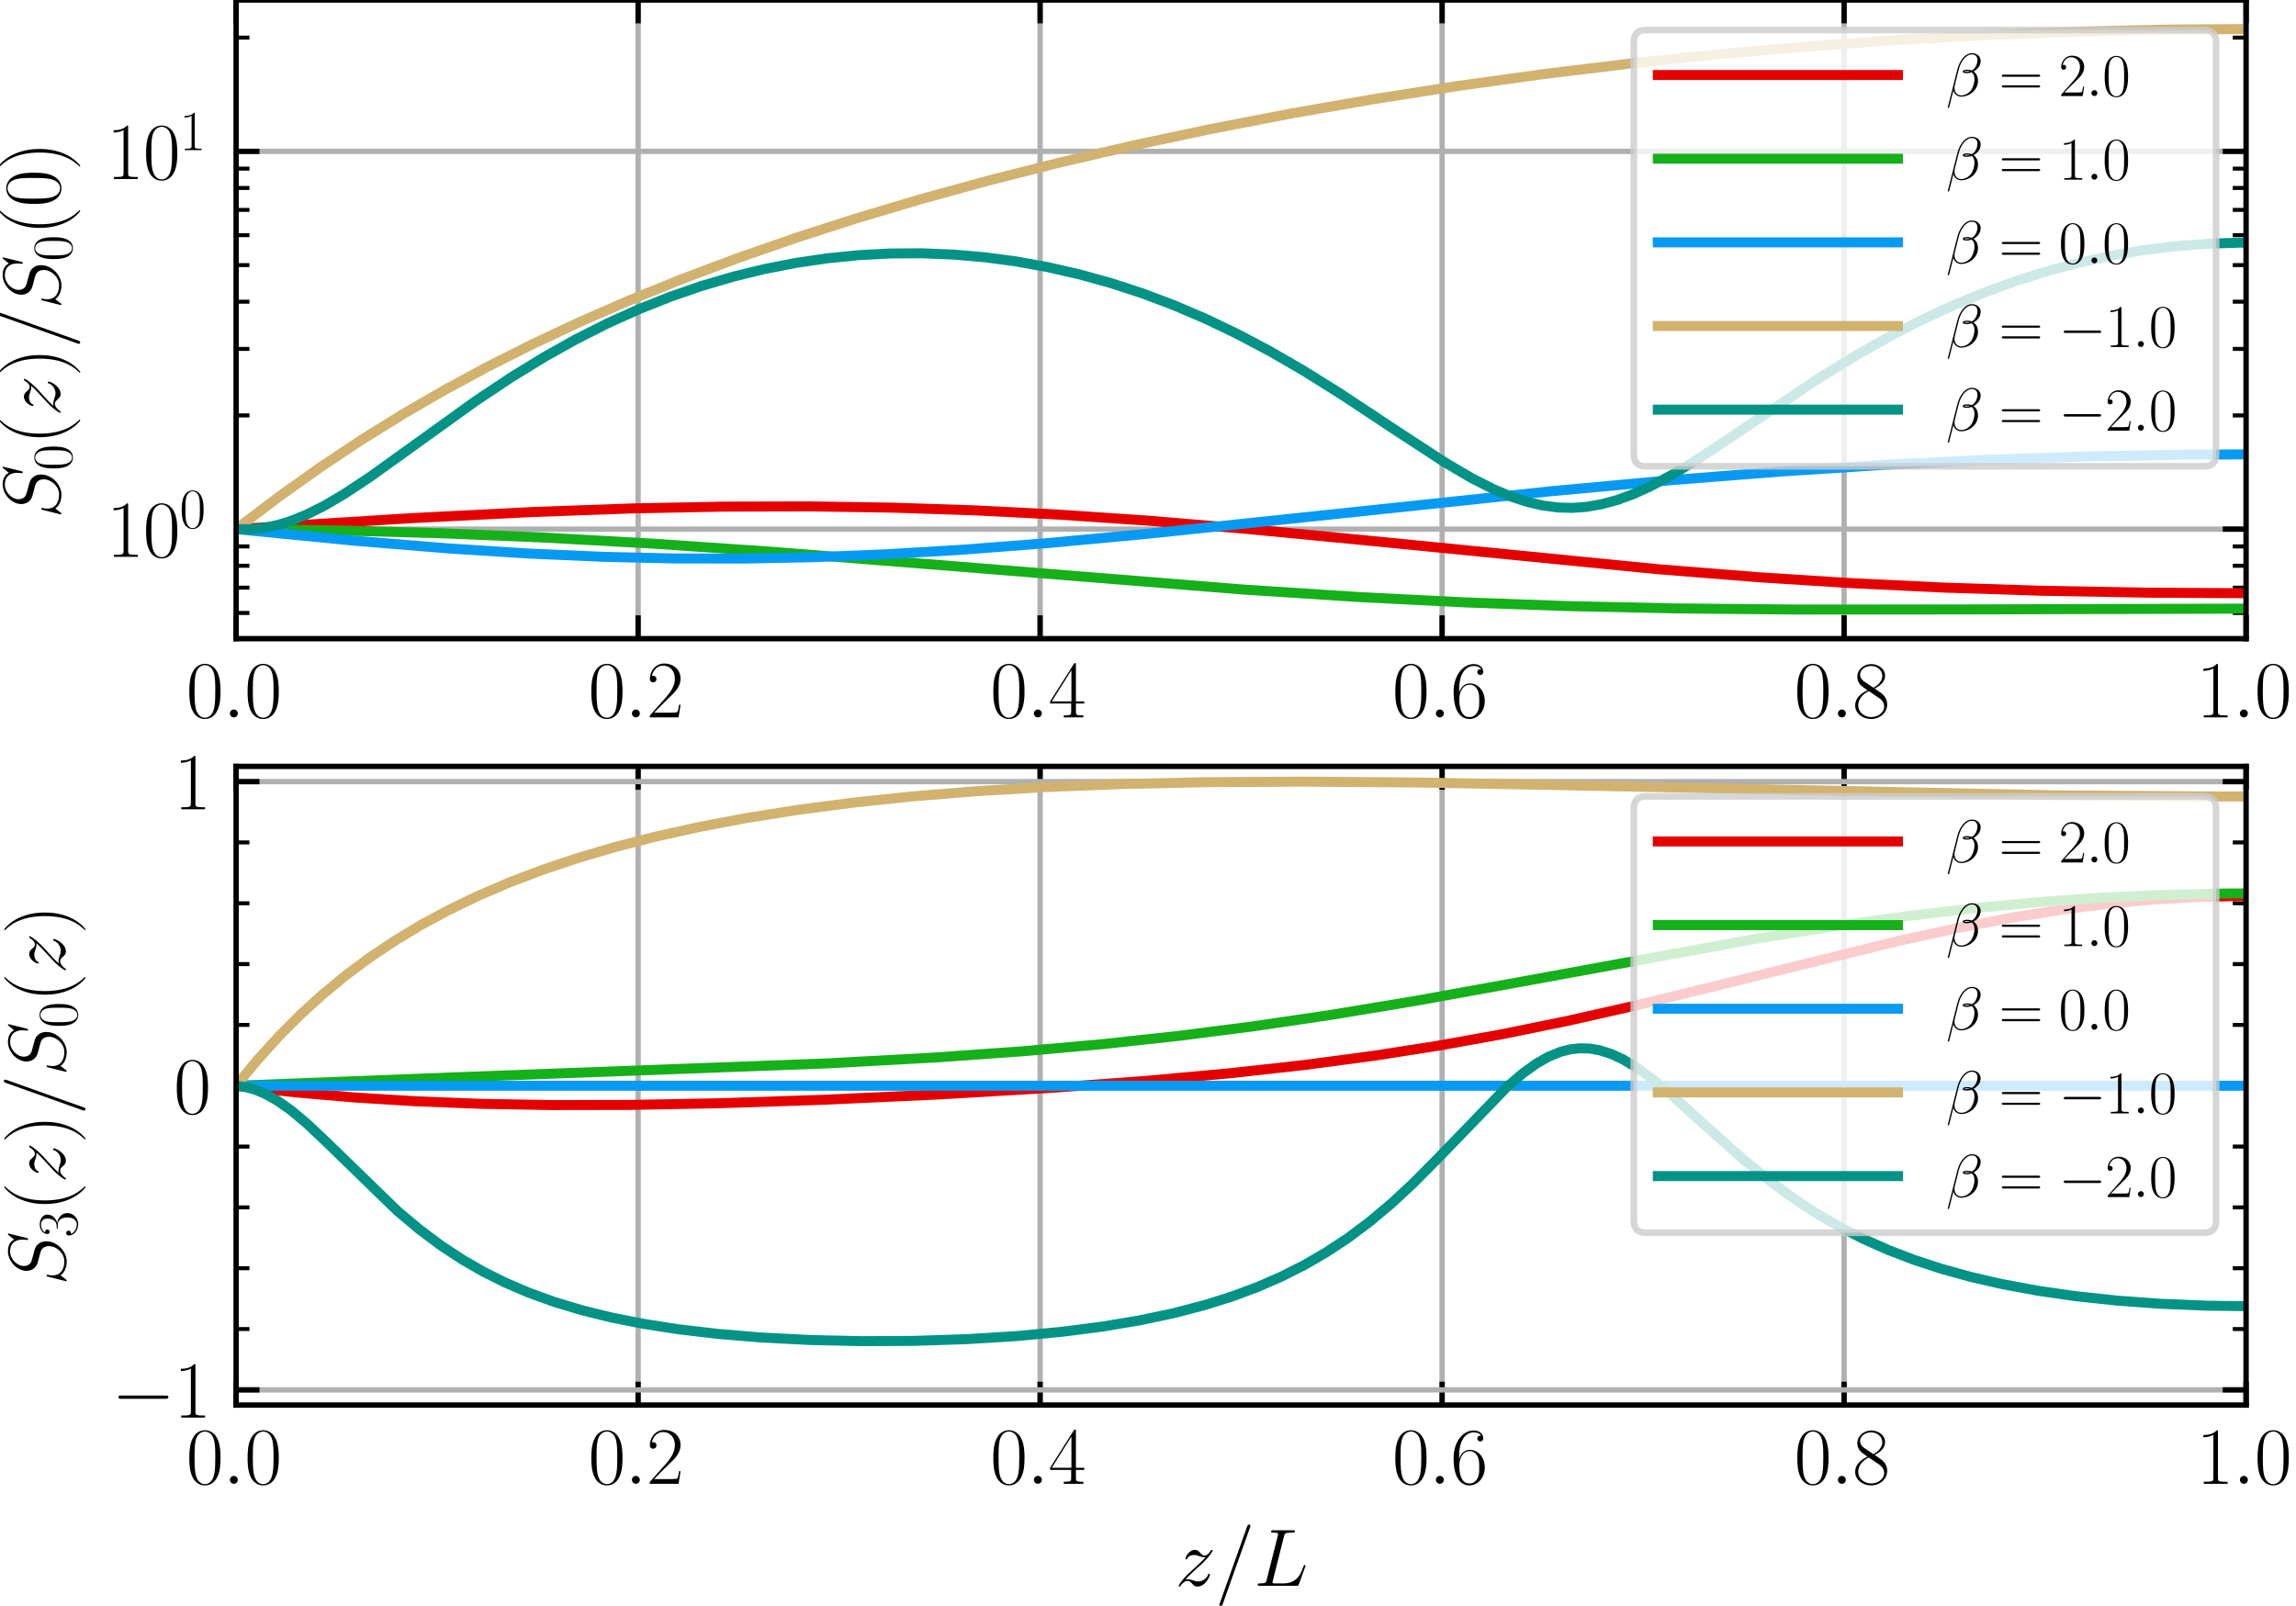 <?xml version="1.0" encoding="utf-8" standalone="no"?>
<!DOCTYPE svg PUBLIC "-//W3C//DTD SVG 1.1//EN"
  "http://www.w3.org/Graphics/SVG/1.1/DTD/svg11.dtd">
<svg xmlns:xlink="http://www.w3.org/1999/xlink" width="344.194pt" height="240.754pt" viewBox="0 0 344.194 240.754" xmlns="http://www.w3.org/2000/svg" version="1.1">
 <defs>
  <style type="text/css">*{stroke-linejoin: round; stroke-linecap: butt}</style>
 </defs>
 <g id="figure_1">
  <g id="patch_1">
   <path d="M -0 240.754 
L 344.194 240.754 
L 344.194 0 
L -0 0 
z
" style="fill: #ffffff"/>
  </g>
  <g id="axes_1">
   <g id="patch_2">
    <path d="M 35.395 95.76 
L 336.715 95.76 
L 336.715 -0 
L 35.395 -0 
z
" style="fill: #ffffff"/>
   </g>
   <g id="matplotlib.axis_1">
    <g id="xtick_1">
     <g id="line2d_1">
      <path d="M 35.395 95.76 
L 35.395 -0 
" clip-path="url(#pc3e2bd6cea)" style="fill: none; stroke: #b0b0b0; stroke-width: 0.8; stroke-linecap: square"/>
     </g>
     <g id="line2d_2">
      <defs>
       <path id="mf535537c4e" d="M 0 0 
L 0 -3.5 
" style="stroke: #000000; stroke-width: 0.8"/>
      </defs>
      <g>
       <use xlink:href="#mf535537c4e" x="35.395" y="95.76" style="stroke: #000000; stroke-width: 0.8"/>
      </g>
     </g>
     <g id="line2d_3">
      <defs>
       <path id="mad7ab0ad0e" d="M 0 0 
L 0 3.5 
" style="stroke: #000000; stroke-width: 0.8"/>
      </defs>
      <g>
       <use xlink:href="#mad7ab0ad0e" x="35.395" y="-0" style="stroke: #000000; stroke-width: 0.8"/>
      </g>
     </g>
     <g id="text_1">
      <!-- $\mathdefault{0.0}$ -->
      <g transform="translate(27.917 107.562) scale(0.12 -0.12)">
       <defs>
        <path id="CMR17-30" d="M 2688 2025 
C 2688 2416 2682 3080 2413 3591 
C 2176 4039 1798 4198 1466 4198 
C 1158 4198 768 4058 525 3597 
C 269 3118 243 2524 243 2025 
C 243 1661 250 1106 448 619 
C 723 -39 1216 -128 1466 -128 
C 1760 -128 2208 -7 2470 600 
C 2662 1042 2688 1559 2688 2025 
z
M 1466 -26 
C 1056 -26 813 325 723 812 
C 653 1188 653 1738 653 2096 
C 653 2588 653 2997 736 3387 
C 858 3929 1216 4096 1466 4096 
C 1728 4096 2067 3923 2189 3400 
C 2272 3036 2278 2607 2278 2096 
C 2278 1680 2278 1169 2202 792 
C 2067 95 1690 -26 1466 -26 
z
" transform="scale(0.016)"/>
        <path id="CMMI12-3a" d="M 1178 307 
C 1178 492 1024 619 870 619 
C 685 619 557 466 557 313 
C 557 128 710 0 864 0 
C 1050 0 1178 153 1178 307 
z
" transform="scale(0.016)"/>
       </defs>
       <use xlink:href="#CMR17-30" transform="scale(0.996)"/>
       <use xlink:href="#CMMI12-3a" transform="translate(45.69 0) scale(0.996)"/>
       <use xlink:href="#CMR17-30" transform="translate(72.788 0) scale(0.996)"/>
      </g>
     </g>
    </g>
    <g id="xtick_2">
     <g id="line2d_4">
      <path d="M 95.659 95.76 
L 95.659 -0 
" clip-path="url(#pc3e2bd6cea)" style="fill: none; stroke: #b0b0b0; stroke-width: 0.8; stroke-linecap: square"/>
     </g>
     <g id="line2d_5">
      <g>
       <use xlink:href="#mf535537c4e" x="95.659" y="95.76" style="stroke: #000000; stroke-width: 0.8"/>
      </g>
     </g>
     <g id="line2d_6">
      <g>
       <use xlink:href="#mad7ab0ad0e" x="95.659" y="-0" style="stroke: #000000; stroke-width: 0.8"/>
      </g>
     </g>
     <g id="text_2">
      <!-- $\mathdefault{0.2}$ -->
      <g transform="translate(88.181 107.562) scale(0.12 -0.12)">
       <defs>
        <path id="CMR17-32" d="M 2669 989 
L 2554 989 
C 2490 536 2438 459 2413 420 
C 2381 369 1920 369 1830 369 
L 602 369 
C 832 619 1280 1072 1824 1597 
C 2214 1967 2669 2402 2669 3035 
C 2669 3790 2067 4224 1395 4224 
C 691 4224 262 3604 262 3030 
C 262 2780 448 2748 525 2748 
C 589 2748 781 2787 781 3010 
C 781 3207 614 3264 525 3264 
C 486 3264 448 3258 422 3245 
C 544 3790 915 4058 1306 4058 
C 1862 4058 2227 3617 2227 3035 
C 2227 2479 1901 2000 1536 1584 
L 262 146 
L 262 0 
L 2515 0 
L 2669 989 
z
" transform="scale(0.016)"/>
       </defs>
       <use xlink:href="#CMR17-30" transform="scale(0.996)"/>
       <use xlink:href="#CMMI12-3a" transform="translate(45.69 0) scale(0.996)"/>
       <use xlink:href="#CMR17-32" transform="translate(72.788 0) scale(0.996)"/>
      </g>
     </g>
    </g>
    <g id="xtick_3">
     <g id="line2d_7">
      <path d="M 155.923 95.76 
L 155.923 -0 
" clip-path="url(#pc3e2bd6cea)" style="fill: none; stroke: #b0b0b0; stroke-width: 0.8; stroke-linecap: square"/>
     </g>
     <g id="line2d_8">
      <g>
       <use xlink:href="#mf535537c4e" x="155.923" y="95.76" style="stroke: #000000; stroke-width: 0.8"/>
      </g>
     </g>
     <g id="line2d_9">
      <g>
       <use xlink:href="#mad7ab0ad0e" x="155.923" y="-0" style="stroke: #000000; stroke-width: 0.8"/>
      </g>
     </g>
     <g id="text_3">
      <!-- $\mathdefault{0.4}$ -->
      <g transform="translate(148.445 107.562) scale(0.12 -0.12)">
       <defs>
        <path id="CMR17-34" d="M 2150 4122 
C 2150 4256 2144 4256 2029 4256 
L 128 1254 
L 128 1088 
L 1779 1088 
L 1779 457 
C 1779 224 1766 160 1318 160 
L 1197 160 
L 1197 0 
C 1402 0 1747 0 1965 0 
C 2182 0 2528 0 2733 0 
L 2733 160 
L 2611 160 
C 2163 160 2150 224 2150 457 
L 2150 1088 
L 2803 1088 
L 2803 1254 
L 2150 1254 
L 2150 4122 
z
M 1798 3703 
L 1798 1254 
L 256 1254 
L 1798 3703 
z
" transform="scale(0.016)"/>
       </defs>
       <use xlink:href="#CMR17-30" transform="scale(0.996)"/>
       <use xlink:href="#CMMI12-3a" transform="translate(45.69 0) scale(0.996)"/>
       <use xlink:href="#CMR17-34" transform="translate(72.788 0) scale(0.996)"/>
      </g>
     </g>
    </g>
    <g id="xtick_4">
     <g id="line2d_10">
      <path d="M 216.187 95.76 
L 216.187 -0 
" clip-path="url(#pc3e2bd6cea)" style="fill: none; stroke: #b0b0b0; stroke-width: 0.8; stroke-linecap: square"/>
     </g>
     <g id="line2d_11">
      <g>
       <use xlink:href="#mf535537c4e" x="216.187" y="95.76" style="stroke: #000000; stroke-width: 0.8"/>
      </g>
     </g>
     <g id="line2d_12">
      <g>
       <use xlink:href="#mad7ab0ad0e" x="216.187" y="-0" style="stroke: #000000; stroke-width: 0.8"/>
      </g>
     </g>
     <g id="text_4">
      <!-- $\mathdefault{0.6}$ -->
      <g transform="translate(208.709 107.562) scale(0.12 -0.12)">
       <defs>
        <path id="CMR17-36" d="M 678 2176 
C 678 3690 1395 4032 1811 4032 
C 1946 4032 2272 4009 2400 3776 
C 2298 3776 2106 3776 2106 3553 
C 2106 3381 2246 3323 2336 3323 
C 2394 3323 2566 3348 2566 3560 
C 2566 3954 2246 4179 1805 4179 
C 1043 4179 243 3390 243 1984 
C 243 253 966 -128 1478 -128 
C 2099 -128 2688 427 2688 1283 
C 2688 2081 2170 2662 1517 2662 
C 1126 2662 838 2407 678 1960 
L 678 2176 
z
M 1478 25 
C 691 25 691 1200 691 1436 
C 691 1896 909 2560 1504 2560 
C 1613 2560 1926 2560 2138 2120 
C 2253 1870 2253 1609 2253 1289 
C 2253 944 2253 690 2118 434 
C 1978 171 1773 25 1478 25 
z
" transform="scale(0.016)"/>
       </defs>
       <use xlink:href="#CMR17-30" transform="scale(0.996)"/>
       <use xlink:href="#CMMI12-3a" transform="translate(45.69 0) scale(0.996)"/>
       <use xlink:href="#CMR17-36" transform="translate(72.788 0) scale(0.996)"/>
      </g>
     </g>
    </g>
    <g id="xtick_5">
     <g id="line2d_13">
      <path d="M 276.451 95.76 
L 276.451 -0 
" clip-path="url(#pc3e2bd6cea)" style="fill: none; stroke: #b0b0b0; stroke-width: 0.8; stroke-linecap: square"/>
     </g>
     <g id="line2d_14">
      <g>
       <use xlink:href="#mf535537c4e" x="276.451" y="95.76" style="stroke: #000000; stroke-width: 0.8"/>
      </g>
     </g>
     <g id="line2d_15">
      <g>
       <use xlink:href="#mad7ab0ad0e" x="276.451" y="-0" style="stroke: #000000; stroke-width: 0.8"/>
      </g>
     </g>
     <g id="text_5">
      <!-- $\mathdefault{0.8}$ -->
      <g transform="translate(268.973 107.562) scale(0.12 -0.12)">
       <defs>
        <path id="CMR17-38" d="M 1741 2264 
C 2144 2467 2554 2773 2554 3263 
C 2554 3841 1990 4179 1472 4179 
C 890 4179 378 3759 378 3180 
C 378 3021 416 2747 666 2505 
C 730 2442 998 2251 1171 2130 
C 883 1983 211 1634 211 934 
C 211 279 838 -128 1459 -128 
C 2144 -128 2720 362 2720 1010 
C 2720 1590 2330 1857 2074 2029 
L 1741 2264 
z
M 902 2822 
C 851 2854 595 3051 595 3351 
C 595 3739 998 4032 1459 4032 
C 1965 4032 2336 3676 2336 3262 
C 2336 2669 1670 2331 1638 2331 
C 1632 2331 1626 2331 1574 2370 
L 902 2822 
z
M 2080 1519 
C 2176 1449 2483 1240 2483 851 
C 2483 381 2010 25 1472 25 
C 890 25 448 438 448 940 
C 448 1443 838 1862 1280 2060 
L 2080 1519 
z
" transform="scale(0.016)"/>
       </defs>
       <use xlink:href="#CMR17-30" transform="scale(0.996)"/>
       <use xlink:href="#CMMI12-3a" transform="translate(45.69 0) scale(0.996)"/>
       <use xlink:href="#CMR17-38" transform="translate(72.788 0) scale(0.996)"/>
      </g>
     </g>
    </g>
    <g id="xtick_6">
     <g id="line2d_16">
      <path d="M 336.715 95.76 
L 336.715 -0 
" clip-path="url(#pc3e2bd6cea)" style="fill: none; stroke: #b0b0b0; stroke-width: 0.8; stroke-linecap: square"/>
     </g>
     <g id="line2d_17">
      <g>
       <use xlink:href="#mf535537c4e" x="336.715" y="95.76" style="stroke: #000000; stroke-width: 0.8"/>
      </g>
     </g>
     <g id="line2d_18">
      <g>
       <use xlink:href="#mad7ab0ad0e" x="336.715" y="-0" style="stroke: #000000; stroke-width: 0.8"/>
      </g>
     </g>
     <g id="text_6">
      <!-- $\mathdefault{1.0}$ -->
      <g transform="translate(329.237 107.562) scale(0.12 -0.12)">
       <defs>
        <path id="CMR17-31" d="M 1702 4058 
C 1702 4192 1696 4192 1606 4192 
C 1357 3916 979 3827 621 3827 
C 602 3827 570 3827 563 3808 
C 557 3795 557 3782 557 3648 
C 755 3648 1088 3686 1344 3839 
L 1344 461 
C 1344 236 1331 160 781 160 
L 589 160 
L 589 0 
C 896 0 1216 0 1523 0 
C 1830 0 2150 0 2458 0 
L 2458 160 
L 2266 160 
C 1715 160 1702 230 1702 458 
L 1702 4058 
z
" transform="scale(0.016)"/>
       </defs>
       <use xlink:href="#CMR17-31" transform="scale(0.996)"/>
       <use xlink:href="#CMMI12-3a" transform="translate(45.69 0) scale(0.996)"/>
       <use xlink:href="#CMR17-30" transform="translate(72.788 0) scale(0.996)"/>
      </g>
     </g>
    </g>
   </g>
   <g id="matplotlib.axis_2">
    <g id="ytick_1">
     <g id="line2d_19">
      <path d="M 35.395 79.337 
L 336.715 79.337 
" clip-path="url(#pc3e2bd6cea)" style="fill: none; stroke: #b0b0b0; stroke-width: 0.8; stroke-linecap: square"/>
     </g>
     <g id="line2d_20">
      <defs>
       <path id="mdd25dd0f74" d="M 0 0 
L 3.5 0 
" style="stroke: #000000; stroke-width: 0.8"/>
      </defs>
      <g>
       <use xlink:href="#mdd25dd0f74" x="35.395" y="79.337" style="stroke: #000000; stroke-width: 0.8"/>
      </g>
     </g>
     <g id="line2d_21">
      <defs>
       <path id="mb94d9e7eeb" d="M 0 0 
L -3.5 0 
" style="stroke: #000000; stroke-width: 0.8"/>
      </defs>
      <g>
       <use xlink:href="#mb94d9e7eeb" x="336.715" y="79.337" style="stroke: #000000; stroke-width: 0.8"/>
      </g>
     </g>
     <g id="text_7">
      <!-- $\mathdefault{10^{0}}$ -->
      <g transform="translate(15.955 83.488) scale(0.12 -0.12)">
       <use xlink:href="#CMR17-31" transform="scale(0.996)"/>
       <use xlink:href="#CMR17-30" transform="translate(45.69 0) scale(0.996)"/>
       <use xlink:href="#CMR17-30" transform="translate(91.381 36.154) scale(0.697)"/>
      </g>
     </g>
    </g>
    <g id="ytick_2">
     <g id="line2d_22">
      <path d="M 35.395 22.693 
L 336.715 22.693 
" clip-path="url(#pc3e2bd6cea)" style="fill: none; stroke: #b0b0b0; stroke-width: 0.8; stroke-linecap: square"/>
     </g>
     <g id="line2d_23">
      <g>
       <use xlink:href="#mdd25dd0f74" x="35.395" y="22.693" style="stroke: #000000; stroke-width: 0.8"/>
      </g>
     </g>
     <g id="line2d_24">
      <g>
       <use xlink:href="#mb94d9e7eeb" x="336.715" y="22.693" style="stroke: #000000; stroke-width: 0.8"/>
      </g>
     </g>
     <g id="text_8">
      <!-- $\mathdefault{10^{1}}$ -->
      <g transform="translate(15.955 26.845) scale(0.12 -0.12)">
       <use xlink:href="#CMR17-31" transform="scale(0.996)"/>
       <use xlink:href="#CMR17-30" transform="translate(45.69 0) scale(0.996)"/>
       <use xlink:href="#CMR17-31" transform="translate(91.381 36.154) scale(0.697)"/>
      </g>
     </g>
    </g>
    <g id="ytick_3">
     <g id="line2d_25">
      <defs>
       <path id="mae9c505134" d="M 0 0 
L 2 0 
" style="stroke: #000000; stroke-width: 0.6"/>
      </defs>
      <g>
       <use xlink:href="#mae9c505134" x="35.395" y="91.903" style="stroke: #000000; stroke-width: 0.6"/>
      </g>
     </g>
     <g id="line2d_26">
      <defs>
       <path id="m976abc16a3" d="M 0 0 
L -2 0 
" style="stroke: #000000; stroke-width: 0.6"/>
      </defs>
      <g>
       <use xlink:href="#m976abc16a3" x="336.715" y="91.903" style="stroke: #000000; stroke-width: 0.6"/>
      </g>
     </g>
    </g>
    <g id="ytick_4">
     <g id="line2d_27">
      <g>
       <use xlink:href="#mae9c505134" x="35.395" y="88.111" style="stroke: #000000; stroke-width: 0.6"/>
      </g>
     </g>
     <g id="line2d_28">
      <g>
       <use xlink:href="#m976abc16a3" x="336.715" y="88.111" style="stroke: #000000; stroke-width: 0.6"/>
      </g>
     </g>
    </g>
    <g id="ytick_5">
     <g id="line2d_29">
      <g>
       <use xlink:href="#mae9c505134" x="35.395" y="84.826" style="stroke: #000000; stroke-width: 0.6"/>
      </g>
     </g>
     <g id="line2d_30">
      <g>
       <use xlink:href="#m976abc16a3" x="336.715" y="84.826" style="stroke: #000000; stroke-width: 0.6"/>
      </g>
     </g>
    </g>
    <g id="ytick_6">
     <g id="line2d_31">
      <g>
       <use xlink:href="#mae9c505134" x="35.395" y="81.929" style="stroke: #000000; stroke-width: 0.6"/>
      </g>
     </g>
     <g id="line2d_32">
      <g>
       <use xlink:href="#m976abc16a3" x="336.715" y="81.929" style="stroke: #000000; stroke-width: 0.6"/>
      </g>
     </g>
    </g>
    <g id="ytick_7">
     <g id="line2d_33">
      <g>
       <use xlink:href="#mae9c505134" x="35.395" y="62.285" style="stroke: #000000; stroke-width: 0.6"/>
      </g>
     </g>
     <g id="line2d_34">
      <g>
       <use xlink:href="#m976abc16a3" x="336.715" y="62.285" style="stroke: #000000; stroke-width: 0.6"/>
      </g>
     </g>
    </g>
    <g id="ytick_8">
     <g id="line2d_35">
      <g>
       <use xlink:href="#mae9c505134" x="35.395" y="52.311" style="stroke: #000000; stroke-width: 0.6"/>
      </g>
     </g>
     <g id="line2d_36">
      <g>
       <use xlink:href="#m976abc16a3" x="336.715" y="52.311" style="stroke: #000000; stroke-width: 0.6"/>
      </g>
     </g>
    </g>
    <g id="ytick_9">
     <g id="line2d_37">
      <g>
       <use xlink:href="#mae9c505134" x="35.395" y="45.234" style="stroke: #000000; stroke-width: 0.6"/>
      </g>
     </g>
     <g id="line2d_38">
      <g>
       <use xlink:href="#m976abc16a3" x="336.715" y="45.234" style="stroke: #000000; stroke-width: 0.6"/>
      </g>
     </g>
    </g>
    <g id="ytick_10">
     <g id="line2d_39">
      <g>
       <use xlink:href="#mae9c505134" x="35.395" y="39.745" style="stroke: #000000; stroke-width: 0.6"/>
      </g>
     </g>
     <g id="line2d_40">
      <g>
       <use xlink:href="#m976abc16a3" x="336.715" y="39.745" style="stroke: #000000; stroke-width: 0.6"/>
      </g>
     </g>
    </g>
    <g id="ytick_11">
     <g id="line2d_41">
      <g>
       <use xlink:href="#mae9c505134" x="35.395" y="35.26" style="stroke: #000000; stroke-width: 0.6"/>
      </g>
     </g>
     <g id="line2d_42">
      <g>
       <use xlink:href="#m976abc16a3" x="336.715" y="35.26" style="stroke: #000000; stroke-width: 0.6"/>
      </g>
     </g>
    </g>
    <g id="ytick_12">
     <g id="line2d_43">
      <g>
       <use xlink:href="#mae9c505134" x="35.395" y="31.468" style="stroke: #000000; stroke-width: 0.6"/>
      </g>
     </g>
     <g id="line2d_44">
      <g>
       <use xlink:href="#m976abc16a3" x="336.715" y="31.468" style="stroke: #000000; stroke-width: 0.6"/>
      </g>
     </g>
    </g>
    <g id="ytick_13">
     <g id="line2d_45">
      <g>
       <use xlink:href="#mae9c505134" x="35.395" y="28.183" style="stroke: #000000; stroke-width: 0.6"/>
      </g>
     </g>
     <g id="line2d_46">
      <g>
       <use xlink:href="#m976abc16a3" x="336.715" y="28.183" style="stroke: #000000; stroke-width: 0.6"/>
      </g>
     </g>
    </g>
    <g id="ytick_14">
     <g id="line2d_47">
      <g>
       <use xlink:href="#mae9c505134" x="35.395" y="25.285" style="stroke: #000000; stroke-width: 0.6"/>
      </g>
     </g>
     <g id="line2d_48">
      <g>
       <use xlink:href="#m976abc16a3" x="336.715" y="25.285" style="stroke: #000000; stroke-width: 0.6"/>
      </g>
     </g>
    </g>
    <g id="ytick_15">
     <g id="line2d_49">
      <g>
       <use xlink:href="#mae9c505134" x="35.395" y="5.642" style="stroke: #000000; stroke-width: 0.6"/>
      </g>
     </g>
     <g id="line2d_50">
      <g>
       <use xlink:href="#m976abc16a3" x="336.715" y="5.642" style="stroke: #000000; stroke-width: 0.6"/>
      </g>
     </g>
    </g>
    <g id="text_9">
     <!-- $S_0(z)/S_0(0)$ -->
     <g transform="translate(8.966 77.755) rotate(-90) scale(0.12 -0.12)">
      <defs>
       <path id="CMMI12-53" d="M 4064 4423 
C 4064 4480 4019 4480 4006 4480 
C 3981 4480 3974 4474 3898 4378 
C 3859 4333 3597 4001 3590 3995 
C 3379 4410 2957 4480 2688 4480 
C 1875 4480 1139 3743 1139 3025 
C 1139 2549 1427 2269 1741 2161 
C 1811 2135 2189 2033 2381 1989 
C 2707 1900 2790 1875 2925 1735 
C 2950 1703 3078 1557 3078 1258 
C 3078 667 2528 57 1888 57 
C 1363 57 781 280 781 991 
C 781 1112 806 1265 826 1328 
C 826 1348 832 1378 832 1391 
C 832 1417 819 1449 768 1449 
C 710 1449 704 1436 678 1328 
L 352 24 
C 352 18 326 -64 326 -71 
C 326 -128 378 -128 390 -128 
C 416 -128 422 -122 499 -26 
L 794 356 
C 947 126 1280 -128 1875 -128 
C 2701 -128 3456 666 3456 1460 
C 3456 1728 3392 1963 3149 2197 
C 3014 2331 2899 2363 2310 2516 
C 1882 2630 1824 2649 1709 2751 
C 1600 2858 1517 3011 1517 3227 
C 1517 3761 2061 4308 2669 4308 
C 3296 4308 3590 3926 3590 3323 
C 3590 3158 3558 2986 3558 2961 
C 3558 2903 3610 2903 3629 2903 
C 3686 2903 3693 2922 3718 3024 
L 4064 4423 
z
" transform="scale(0.016)"/>
       <path id="CMR17-28" d="M 1958 -1561 
C 1958 -1555 1958 -1542 1939 -1523 
C 1645 -1224 858 -407 858 1581 
C 858 3569 1632 4379 1946 4697 
C 1946 4704 1958 4717 1958 4736 
C 1958 4755 1939 4768 1914 4768 
C 1843 4768 1299 4296 986 3594 
C 666 2887 576 2199 576 1588 
C 576 1128 621 351 1005 -471 
C 1312 -1135 1837 -1600 1914 -1600 
C 1946 -1600 1958 -1587 1958 -1561 
z
" transform="scale(0.016)"/>
       <path id="CMMI12-7a" d="M 813 486 
C 1088 803 1312 1004 1632 1296 
C 2016 1632 2182 1793 2272 1891 
C 2720 2338 2944 2713 2944 2764 
C 2944 2816 2893 2816 2880 2816 
C 2835 2816 2822 2793 2790 2750 
C 2630 2494 2477 2367 2310 2367 
C 2176 2367 2106 2421 1984 2565 
C 1850 2715 1741 2816 1555 2816 
C 1088 2816 806 2257 806 2128 
C 806 2108 813 2068 870 2068 
C 922 2068 928 2091 947 2133 
C 1056 2372 1363 2414 1485 2414 
C 1619 2414 1747 2376 1882 2327 
C 2125 2240 2227 2240 2291 2240 
C 2336 2240 2362 2240 2394 2246 
C 2182 1994 1837 1683 1549 1418 
L 902 816 
C 512 415 275 33 275 -12 
C 275 -51 307 -64 346 -64 
C 384 -64 390 -57 435 14 
C 538 163 742 384 979 384 
C 1114 384 1178 342 1306 193 
C 1427 61 1536 -64 1741 -64 
C 2368 -64 2726 732 2726 876 
C 2726 903 2720 942 2656 942 
C 2605 942 2598 917 2579 855 
C 2438 488 2061 338 1811 338 
C 1677 338 1549 376 1414 425 
C 1158 512 1088 512 1005 512 
C 941 512 870 512 813 486 
z
" transform="scale(0.016)"/>
       <path id="CMR17-29" d="M 1683 1581 
C 1683 2040 1638 2817 1254 3639 
C 947 4303 422 4768 346 4768 
C 326 4768 301 4761 301 4729 
C 301 4717 307 4710 314 4697 
C 621 4378 1402 3568 1402 1584 
C 1402 -407 627 -1217 314 -1537 
C 307 -1549 301 -1556 301 -1568 
C 301 -1600 326 -1600 346 -1600 
C 416 -1600 960 -1128 1274 -426 
C 1594 281 1683 969 1683 1581 
z
" transform="scale(0.016)"/>
       <path id="CMMI12-3d" d="M 2746 4562 
C 2746 4569 2784 4666 2784 4678 
C 2784 4755 2720 4800 2669 4800 
C 2637 4800 2579 4800 2528 4659 
L 384 -1363 
C 384 -1370 346 -1465 346 -1478 
C 346 -1555 410 -1600 461 -1600 
C 499 -1600 557 -1593 602 -1459 
L 2746 4562 
z
" transform="scale(0.016)"/>
      </defs>
      <use xlink:href="#CMMI12-53" transform="scale(0.996)"/>
      <use xlink:href="#CMR17-30" transform="translate(59.994 -14.944) scale(0.697)"/>
      <use xlink:href="#CMR17-28" transform="translate(92.476 0) scale(0.996)"/>
      <use xlink:href="#CMMI12-7a" transform="translate(127.757 0) scale(0.996)"/>
      <use xlink:href="#CMR17-29" transform="translate(177.512 0) scale(0.996)"/>
      <use xlink:href="#CMMI12-3d" transform="translate(212.792 0) scale(0.996)"/>
      <use xlink:href="#CMMI12-53" transform="translate(261.567 0) scale(0.996)"/>
      <use xlink:href="#CMR17-30" transform="translate(321.562 -14.944) scale(0.697)"/>
      <use xlink:href="#CMR17-28" transform="translate(354.043 0) scale(0.996)"/>
      <use xlink:href="#CMR17-30" transform="translate(389.324 0) scale(0.996)"/>
      <use xlink:href="#CMR17-29" transform="translate(435.014 0) scale(0.996)"/>
     </g>
    </g>
   </g>
   <g id="line2d_51">
    <path d="M 35.395 79.337 
L 61.904 77.676 
L 79.872 76.769 
L 94.894 76.229 
L 108.443 75.96 
L 121.403 75.926 
L 133.774 76.114 
L 146.144 76.522 
L 158.81 77.164 
L 172.064 78.062 
L 186.792 79.291 
L 205.054 81.053 
L 248.646 85.355 
L 263.668 86.552 
L 277.512 87.436 
L 291.355 88.099 
L 306.083 88.576 
L 321.988 88.863 
L 336.715 88.945 
L 336.715 88.945 
" clip-path="url(#pc3e2bd6cea)" style="fill: none; stroke: #e50000; stroke-width: 1.5; stroke-linecap: square"/>
   </g>
   <g id="line2d_52">
    <path d="M 35.395 79.337 
L 50.712 79.533 
L 66.028 79.951 
L 81.639 80.604 
L 97.839 81.507 
L 115.806 82.738 
L 138.192 84.509 
L 186.497 88.404 
L 203.875 89.528 
L 219.486 90.316 
L 234.803 90.867 
L 251.003 91.221 
L 269.264 91.39 
L 294.006 91.377 
L 336.715 91.255 
L 336.715 91.255 
" clip-path="url(#pc3e2bd6cea)" style="fill: none; stroke: #15b01a; stroke-width: 1.5; stroke-linecap: square"/>
   </g>
   <g id="line2d_53">
    <path d="M 35.395 79.337 
L 53.363 81.093 
L 67.206 82.228 
L 79.283 82.998 
L 90.475 83.488 
L 101.079 83.732 
L 111.388 83.751 
L 121.992 83.545 
L 132.89 83.106 
L 144.377 82.417 
L 157.043 81.431 
L 172.064 80.029 
L 192.977 77.832 
L 232.446 73.66 
L 250.708 71.977 
L 267.203 70.679 
L 282.519 69.693 
L 297.541 68.95 
L 311.974 68.455 
L 326.406 68.182 
L 336.715 68.124 
L 336.715 68.124 
" clip-path="url(#pc3e2bd6cea)" style="fill: none; stroke: #069af3; stroke-width: 1.5; stroke-linecap: square"/>
   </g>
   <g id="line2d_54">
    <path d="M 35.395 79.337 
L 41.875 74.431 
L 48.061 70.033 
L 54.246 65.92 
L 60.432 62.08 
L 66.617 58.496 
L 73.097 54.993 
L 79.872 51.58 
L 86.941 48.266 
L 94.304 45.054 
L 102.257 41.832 
L 110.504 38.732 
L 119.341 35.655 
L 128.472 32.713 
L 138.192 29.819 
L 148.206 27.067 
L 158.81 24.383 
L 170.003 21.785 
L 181.49 19.348 
L 193.566 17.018 
L 205.937 14.862 
L 218.603 12.883 
L 231.563 11.086 
L 244.523 9.511 
L 257.777 8.125 
L 271.032 6.959 
L 284.581 5.992 
L 298.13 5.25 
L 311.679 4.73 
L 325.228 4.432 
L 336.715 4.353 
L 336.715 4.353 
" clip-path="url(#pc3e2bd6cea)" style="fill: none; stroke: #d1b26f; stroke-width: 1.5; stroke-linecap: square"/>
   </g>
   <g id="line2d_55">
    <path d="M 35.395 79.337 
L 37.457 79.362 
L 39.519 79.157 
L 41.581 78.731 
L 43.643 78.096 
L 45.999 77.14 
L 48.65 75.809 
L 51.595 74.078 
L 55.424 71.542 
L 61.021 67.529 
L 71.33 60.111 
L 76.632 56.579 
L 81.639 53.507 
L 86.352 50.871 
L 91.064 48.49 
L 95.777 46.365 
L 100.49 44.492 
L 105.203 42.867 
L 109.915 41.483 
L 114.628 40.334 
L 119.341 39.417 
L 124.054 38.725 
L 128.766 38.256 
L 133.479 38.007 
L 138.192 37.977 
L 142.904 38.165 
L 147.617 38.571 
L 152.33 39.198 
L 157.043 40.047 
L 161.755 41.12 
L 166.468 42.423 
L 171.181 43.958 
L 175.894 45.729 
L 180.606 47.739 
L 185.319 49.987 
L 190.326 52.633 
L 195.334 55.528 
L 200.93 59.022 
L 208.883 64.29 
L 216.541 69.295 
L 220.664 71.715 
L 223.904 73.356 
L 226.555 74.466 
L 228.912 75.242 
L 231.268 75.791 
L 233.624 76.095 
L 235.686 76.15 
L 237.748 76.006 
L 240.104 75.603 
L 242.461 74.96 
L 244.817 74.096 
L 247.468 72.896 
L 250.708 71.16 
L 254.537 68.83 
L 259.839 65.316 
L 272.799 56.63 
L 278.395 53.199 
L 283.403 50.38 
L 288.41 47.819 
L 293.123 45.651 
L 297.835 43.72 
L 302.548 42.023 
L 307.261 40.557 
L 311.974 39.317 
L 316.686 38.299 
L 321.399 37.501 
L 326.112 36.918 
L 330.824 36.548 
L 335.537 36.389 
L 336.715 36.383 
L 336.715 36.383 
" clip-path="url(#pc3e2bd6cea)" style="fill: none; stroke: #029386; stroke-width: 1.5; stroke-linecap: square"/>
   </g>
   <g id="patch_3">
    <path d="M 35.395 95.76 
L 35.395 -0 
" style="fill: none; stroke: #000000; stroke-width: 0.8; stroke-linejoin: miter; stroke-linecap: square"/>
   </g>
   <g id="patch_4">
    <path d="M 336.715 95.76 
L 336.715 -0 
" style="fill: none; stroke: #000000; stroke-width: 0.8; stroke-linejoin: miter; stroke-linecap: square"/>
   </g>
   <g id="patch_5">
    <path d="M 35.395 95.76 
L 336.715 95.76 
" style="fill: none; stroke: #000000; stroke-width: 0.8; stroke-linejoin: miter; stroke-linecap: square"/>
   </g>
   <g id="patch_6">
    <path d="M 35.395 -0 
L 336.715 -0 
" style="fill: none; stroke: #000000; stroke-width: 0.8; stroke-linejoin: miter; stroke-linecap: square"/>
   </g>
   <g id="legend_1">
    <g id="patch_7">
     <path d="M 246.724 69.917 
L 330.415 69.917 
Q 332.215 69.917 332.215 68.117 
L 332.215 6.3 
Q 332.215 4.5 330.415 4.5 
L 246.724 4.5 
Q 244.924 4.5 244.924 6.3 
L 244.924 68.117 
Q 244.924 69.917 246.724 69.917 
z
" style="fill: #ffffff; opacity: 0.8; stroke: #cccccc; stroke-linejoin: miter"/>
    </g>
    <g id="line2d_56">
     <path d="M 248.524 11.25 
L 266.524 11.25 
L 284.524 11.25 
" style="fill: none; stroke: #e50000; stroke-width: 1.5; stroke-linecap: square"/>
    </g>
    <g id="text_10">
     <!-- $\beta=2.0$ -->
     <g transform="translate(291.724 14.4) scale(0.09 -0.09)">
      <defs>
       <path id="CMMI12-c" d="M 3622 3701 
C 3622 4081 3296 4480 2714 4480 
C 1888 4480 1363 3477 1197 2816 
L 186 -1172 
C 173 -1223 211 -1236 243 -1236 
C 288 -1236 320 -1230 326 -1198 
L 774 586 
C 838 229 1190 -64 1568 -64 
C 2483 -64 3347 650 3347 1599 
C 3347 1841 3290 2083 3155 2287 
C 3078 2408 2982 2497 2880 2574 
C 3341 2815 3622 3200 3622 3701 
z
M 2509 2580 
C 2406 2542 2304 2529 2182 2529 
C 2093 2529 2010 2523 1894 2561 
C 1958 2606 2054 2618 2189 2618 
C 2304 2618 2419 2606 2509 2580 
z
M 3290 3758 
C 3290 3410 3117 2903 2701 2669 
C 2579 2718 2413 2752 2272 2752 
C 2138 2752 1754 2752 1754 2555 
C 1754 2389 2106 2389 2214 2389 
C 2381 2389 2528 2432 2682 2484 
C 2886 2318 2976 2101 2976 1783 
C 2976 1413 2874 1115 2752 841 
C 2541 369 2042 64 1600 64 
C 1133 64 890 432 890 864 
C 890 922 890 1005 915 1099 
L 1331 2771 
C 1542 3603 2080 4353 2701 4353 
C 3162 4353 3290 4036 3290 3758 
z
" transform="scale(0.016)"/>
       <path id="CMR17-3d" d="M 4115 2017 
C 4211 2017 4307 2017 4307 2125 
C 4307 2240 4198 2240 4090 2240 
L 512 2240 
C 403 2240 294 2240 294 2125 
C 294 2017 390 2017 486 2017 
L 4115 2017 
z
M 4090 896 
C 4198 896 4307 896 4307 1011 
C 4307 1119 4211 1119 4115 1119 
L 486 1119 
C 390 1119 294 1119 294 1011 
C 294 896 403 896 512 896 
L 4090 896 
z
" transform="scale(0.016)"/>
      </defs>
      <use xlink:href="#CMMI12-c" transform="scale(0.996)"/>
      <use xlink:href="#CMR17-3d" transform="translate(88.268 0) scale(0.996)"/>
      <use xlink:href="#CMR17-32" transform="translate(187.657 0) scale(0.996)"/>
      <use xlink:href="#CMMI12-3a" transform="translate(233.347 0) scale(0.996)"/>
      <use xlink:href="#CMR17-30" transform="translate(260.444 0) scale(0.996)"/>
     </g>
    </g>
    <g id="line2d_57">
     <path d="M 248.524 23.793 
L 266.524 23.793 
L 284.524 23.793 
" style="fill: none; stroke: #15b01a; stroke-width: 1.5; stroke-linecap: square"/>
    </g>
    <g id="text_11">
     <!-- $\beta=1.0$ -->
     <g transform="translate(291.724 26.943) scale(0.09 -0.09)">
      <use xlink:href="#CMMI12-c" transform="scale(0.996)"/>
      <use xlink:href="#CMR17-3d" transform="translate(88.268 0) scale(0.996)"/>
      <use xlink:href="#CMR17-31" transform="translate(187.657 0) scale(0.996)"/>
      <use xlink:href="#CMMI12-3a" transform="translate(233.347 0) scale(0.996)"/>
      <use xlink:href="#CMR17-30" transform="translate(260.444 0) scale(0.996)"/>
     </g>
    </g>
    <g id="line2d_58">
     <path d="M 248.524 36.337 
L 266.524 36.337 
L 284.524 36.337 
" style="fill: none; stroke: #069af3; stroke-width: 1.5; stroke-linecap: square"/>
    </g>
    <g id="text_12">
     <!-- $\beta=0.0$ -->
     <g transform="translate(291.724 39.487) scale(0.09 -0.09)">
      <use xlink:href="#CMMI12-c" transform="scale(0.996)"/>
      <use xlink:href="#CMR17-3d" transform="translate(88.268 0) scale(0.996)"/>
      <use xlink:href="#CMR17-30" transform="translate(187.657 0) scale(0.996)"/>
      <use xlink:href="#CMMI12-3a" transform="translate(233.347 0) scale(0.996)"/>
      <use xlink:href="#CMR17-30" transform="translate(260.444 0) scale(0.996)"/>
     </g>
    </g>
    <g id="line2d_59">
     <path d="M 248.524 48.88 
L 266.524 48.88 
L 284.524 48.88 
" style="fill: none; stroke: #d1b26f; stroke-width: 1.5; stroke-linecap: square"/>
    </g>
    <g id="text_13">
     <!-- $\beta=-1.0$ -->
     <g transform="translate(291.724 52.03) scale(0.09 -0.09)">
      <defs>
       <path id="CMSY10-0" d="M 4218 1472 
C 4326 1472 4442 1472 4442 1600 
C 4442 1728 4326 1728 4218 1728 
L 755 1728 
C 646 1728 531 1728 531 1600 
C 531 1472 646 1472 755 1472 
L 4218 1472 
z
" transform="scale(0.016)"/>
      </defs>
      <use xlink:href="#CMMI12-c" transform="scale(0.996)"/>
      <use xlink:href="#CMR17-3d" transform="translate(88.268 0) scale(0.996)"/>
      <use xlink:href="#CMSY10-0" transform="translate(187.657 0) scale(0.996)"/>
      <use xlink:href="#CMR17-31" transform="translate(265.144 0) scale(0.996)"/>
      <use xlink:href="#CMMI12-3a" transform="translate(310.835 0) scale(0.996)"/>
      <use xlink:href="#CMR17-30" transform="translate(337.932 0) scale(0.996)"/>
     </g>
    </g>
    <g id="line2d_60">
     <path d="M 248.524 61.424 
L 266.524 61.424 
L 284.524 61.424 
" style="fill: none; stroke: #029386; stroke-width: 1.5; stroke-linecap: square"/>
    </g>
    <g id="text_14">
     <!-- $\beta=-2.0$ -->
     <g transform="translate(291.724 64.574) scale(0.09 -0.09)">
      <use xlink:href="#CMMI12-c" transform="scale(0.996)"/>
      <use xlink:href="#CMR17-3d" transform="translate(88.268 0) scale(0.996)"/>
      <use xlink:href="#CMSY10-0" transform="translate(187.657 0) scale(0.996)"/>
      <use xlink:href="#CMR17-32" transform="translate(265.144 0) scale(0.996)"/>
      <use xlink:href="#CMMI12-3a" transform="translate(310.835 0) scale(0.996)"/>
      <use xlink:href="#CMR17-30" transform="translate(337.932 0) scale(0.996)"/>
     </g>
    </g>
   </g>
  </g>
  <g id="axes_2">
   <g id="patch_8">
    <path d="M 35.395 210.672 
L 336.715 210.672 
L 336.715 114.912 
L 35.395 114.912 
z
" style="fill: #ffffff"/>
   </g>
   <g id="matplotlib.axis_3">
    <g id="xtick_7">
     <g id="line2d_61">
      <path d="M 35.395 210.672 
L 35.395 114.912 
" clip-path="url(#p2bc47f1f57)" style="fill: none; stroke: #b0b0b0; stroke-width: 0.8; stroke-linecap: square"/>
     </g>
     <g id="line2d_62">
      <g>
       <use xlink:href="#mf535537c4e" x="35.395" y="210.672" style="stroke: #000000; stroke-width: 0.8"/>
      </g>
     </g>
     <g id="line2d_63">
      <g>
       <use xlink:href="#mad7ab0ad0e" x="35.395" y="114.912" style="stroke: #000000; stroke-width: 0.8"/>
      </g>
     </g>
     <g id="text_15">
      <!-- $\mathdefault{0.0}$ -->
      <g transform="translate(27.917 222.474) scale(0.12 -0.12)">
       <use xlink:href="#CMR17-30" transform="scale(0.996)"/>
       <use xlink:href="#CMMI12-3a" transform="translate(45.69 0) scale(0.996)"/>
       <use xlink:href="#CMR17-30" transform="translate(72.788 0) scale(0.996)"/>
      </g>
     </g>
    </g>
    <g id="xtick_8">
     <g id="line2d_64">
      <path d="M 95.659 210.672 
L 95.659 114.912 
" clip-path="url(#p2bc47f1f57)" style="fill: none; stroke: #b0b0b0; stroke-width: 0.8; stroke-linecap: square"/>
     </g>
     <g id="line2d_65">
      <g>
       <use xlink:href="#mf535537c4e" x="95.659" y="210.672" style="stroke: #000000; stroke-width: 0.8"/>
      </g>
     </g>
     <g id="line2d_66">
      <g>
       <use xlink:href="#mad7ab0ad0e" x="95.659" y="114.912" style="stroke: #000000; stroke-width: 0.8"/>
      </g>
     </g>
     <g id="text_16">
      <!-- $\mathdefault{0.2}$ -->
      <g transform="translate(88.181 222.474) scale(0.12 -0.12)">
       <use xlink:href="#CMR17-30" transform="scale(0.996)"/>
       <use xlink:href="#CMMI12-3a" transform="translate(45.69 0) scale(0.996)"/>
       <use xlink:href="#CMR17-32" transform="translate(72.788 0) scale(0.996)"/>
      </g>
     </g>
    </g>
    <g id="xtick_9">
     <g id="line2d_67">
      <path d="M 155.923 210.672 
L 155.923 114.912 
" clip-path="url(#p2bc47f1f57)" style="fill: none; stroke: #b0b0b0; stroke-width: 0.8; stroke-linecap: square"/>
     </g>
     <g id="line2d_68">
      <g>
       <use xlink:href="#mf535537c4e" x="155.923" y="210.672" style="stroke: #000000; stroke-width: 0.8"/>
      </g>
     </g>
     <g id="line2d_69">
      <g>
       <use xlink:href="#mad7ab0ad0e" x="155.923" y="114.912" style="stroke: #000000; stroke-width: 0.8"/>
      </g>
     </g>
     <g id="text_17">
      <!-- $\mathdefault{0.4}$ -->
      <g transform="translate(148.445 222.474) scale(0.12 -0.12)">
       <use xlink:href="#CMR17-30" transform="scale(0.996)"/>
       <use xlink:href="#CMMI12-3a" transform="translate(45.69 0) scale(0.996)"/>
       <use xlink:href="#CMR17-34" transform="translate(72.788 0) scale(0.996)"/>
      </g>
     </g>
    </g>
    <g id="xtick_10">
     <g id="line2d_70">
      <path d="M 216.187 210.672 
L 216.187 114.912 
" clip-path="url(#p2bc47f1f57)" style="fill: none; stroke: #b0b0b0; stroke-width: 0.8; stroke-linecap: square"/>
     </g>
     <g id="line2d_71">
      <g>
       <use xlink:href="#mf535537c4e" x="216.187" y="210.672" style="stroke: #000000; stroke-width: 0.8"/>
      </g>
     </g>
     <g id="line2d_72">
      <g>
       <use xlink:href="#mad7ab0ad0e" x="216.187" y="114.912" style="stroke: #000000; stroke-width: 0.8"/>
      </g>
     </g>
     <g id="text_18">
      <!-- $\mathdefault{0.6}$ -->
      <g transform="translate(208.709 222.474) scale(0.12 -0.12)">
       <use xlink:href="#CMR17-30" transform="scale(0.996)"/>
       <use xlink:href="#CMMI12-3a" transform="translate(45.69 0) scale(0.996)"/>
       <use xlink:href="#CMR17-36" transform="translate(72.788 0) scale(0.996)"/>
      </g>
     </g>
    </g>
    <g id="xtick_11">
     <g id="line2d_73">
      <path d="M 276.451 210.672 
L 276.451 114.912 
" clip-path="url(#p2bc47f1f57)" style="fill: none; stroke: #b0b0b0; stroke-width: 0.8; stroke-linecap: square"/>
     </g>
     <g id="line2d_74">
      <g>
       <use xlink:href="#mf535537c4e" x="276.451" y="210.672" style="stroke: #000000; stroke-width: 0.8"/>
      </g>
     </g>
     <g id="line2d_75">
      <g>
       <use xlink:href="#mad7ab0ad0e" x="276.451" y="114.912" style="stroke: #000000; stroke-width: 0.8"/>
      </g>
     </g>
     <g id="text_19">
      <!-- $\mathdefault{0.8}$ -->
      <g transform="translate(268.973 222.474) scale(0.12 -0.12)">
       <use xlink:href="#CMR17-30" transform="scale(0.996)"/>
       <use xlink:href="#CMMI12-3a" transform="translate(45.69 0) scale(0.996)"/>
       <use xlink:href="#CMR17-38" transform="translate(72.788 0) scale(0.996)"/>
      </g>
     </g>
    </g>
    <g id="xtick_12">
     <g id="line2d_76">
      <path d="M 336.715 210.672 
L 336.715 114.912 
" clip-path="url(#p2bc47f1f57)" style="fill: none; stroke: #b0b0b0; stroke-width: 0.8; stroke-linecap: square"/>
     </g>
     <g id="line2d_77">
      <g>
       <use xlink:href="#mf535537c4e" x="336.715" y="210.672" style="stroke: #000000; stroke-width: 0.8"/>
      </g>
     </g>
     <g id="line2d_78">
      <g>
       <use xlink:href="#mad7ab0ad0e" x="336.715" y="114.912" style="stroke: #000000; stroke-width: 0.8"/>
      </g>
     </g>
     <g id="text_20">
      <!-- $\mathdefault{1.0}$ -->
      <g transform="translate(329.237 222.474) scale(0.12 -0.12)">
       <use xlink:href="#CMR17-31" transform="scale(0.996)"/>
       <use xlink:href="#CMMI12-3a" transform="translate(45.69 0) scale(0.996)"/>
       <use xlink:href="#CMR17-30" transform="translate(72.788 0) scale(0.996)"/>
      </g>
     </g>
    </g>
    <g id="text_21">
     <!-- $z/L$ -->
     <g transform="translate(176.161 237.765) scale(0.12 -0.12)">
      <defs>
       <path id="CMMI12-4c" d="M 2349 3861 
C 2406 4103 2426 4167 2989 4167 
C 3162 4167 3206 4167 3206 4288 
C 3206 4352 3136 4352 3110 4352 
C 2982 4352 2835 4352 2707 4352 
L 1850 4352 
C 1728 4352 1587 4352 1466 4352 
C 1414 4352 1344 4352 1344 4231 
C 1344 4167 1402 4167 1498 4167 
C 1888 4167 1888 4116 1888 4046 
C 1888 4034 1888 3995 1862 3899 
L 998 472 
C 941 249 928 185 480 185 
C 358 185 294 185 294 70 
C 294 0 333 0 461 0 
L 3328 0 
C 3469 0 3475 6 3520 121 
L 4013 1478 
C 4026 1510 4038 1548 4038 1567 
C 4038 1605 4006 1631 3974 1631 
C 3968 1631 3936 1631 3923 1605 
C 3910 1599 3910 1586 3859 1465 
C 3654 905 3366 185 2285 185 
L 1670 185 
C 1581 185 1568 185 1530 192 
C 1459 198 1453 211 1453 262 
C 1453 307 1466 345 1478 401 
L 2349 3861 
z
" transform="scale(0.016)"/>
      </defs>
      <use xlink:href="#CMMI12-7a" transform="scale(0.996)"/>
      <use xlink:href="#CMMI12-3d" transform="translate(49.755 0) scale(0.996)"/>
      <use xlink:href="#CMMI12-4c" transform="translate(98.53 0) scale(0.996)"/>
     </g>
    </g>
   </g>
   <g id="matplotlib.axis_4">
    <g id="ytick_16">
     <g id="line2d_79">
      <path d="M 35.395 208.392 
L 336.715 208.392 
" clip-path="url(#p2bc47f1f57)" style="fill: none; stroke: #b0b0b0; stroke-width: 0.8; stroke-linecap: square"/>
     </g>
     <g id="line2d_80">
      <g>
       <use xlink:href="#mdd25dd0f74" x="35.395" y="208.392" style="stroke: #000000; stroke-width: 0.8"/>
      </g>
     </g>
     <g id="line2d_81">
      <g>
       <use xlink:href="#mb94d9e7eeb" x="336.715" y="208.392" style="stroke: #000000; stroke-width: 0.8"/>
      </g>
     </g>
     <g id="text_22">
      <!-- $\mathdefault{−1}$ -->
      <g transform="translate(16.744 212.543) scale(0.12 -0.12)">
       <use xlink:href="#CMSY10-0" transform="scale(0.996)"/>
       <use xlink:href="#CMR17-31" transform="translate(77.487 0) scale(0.996)"/>
      </g>
     </g>
    </g>
    <g id="ytick_17">
     <g id="line2d_82">
      <path d="M 35.395 162.792 
L 336.715 162.792 
" clip-path="url(#p2bc47f1f57)" style="fill: none; stroke: #b0b0b0; stroke-width: 0.8; stroke-linecap: square"/>
     </g>
     <g id="line2d_83">
      <g>
       <use xlink:href="#mdd25dd0f74" x="35.395" y="162.792" style="stroke: #000000; stroke-width: 0.8"/>
      </g>
     </g>
     <g id="line2d_84">
      <g>
       <use xlink:href="#mb94d9e7eeb" x="336.715" y="162.792" style="stroke: #000000; stroke-width: 0.8"/>
      </g>
     </g>
     <g id="text_23">
      <!-- $\mathdefault{0}$ -->
      <g transform="translate(26.042 166.943) scale(0.12 -0.12)">
       <use xlink:href="#CMR17-30" transform="scale(0.996)"/>
      </g>
     </g>
    </g>
    <g id="ytick_18">
     <g id="line2d_85">
      <path d="M 35.395 117.192 
L 336.715 117.192 
" clip-path="url(#p2bc47f1f57)" style="fill: none; stroke: #b0b0b0; stroke-width: 0.8; stroke-linecap: square"/>
     </g>
     <g id="line2d_86">
      <g>
       <use xlink:href="#mdd25dd0f74" x="35.395" y="117.192" style="stroke: #000000; stroke-width: 0.8"/>
      </g>
     </g>
     <g id="line2d_87">
      <g>
       <use xlink:href="#mb94d9e7eeb" x="336.715" y="117.192" style="stroke: #000000; stroke-width: 0.8"/>
      </g>
     </g>
     <g id="text_24">
      <!-- $\mathdefault{1}$ -->
      <g transform="translate(26.042 121.343) scale(0.12 -0.12)">
       <use xlink:href="#CMR17-31" transform="scale(0.996)"/>
      </g>
     </g>
    </g>
    <g id="ytick_19">
     <g id="line2d_88">
      <g>
       <use xlink:href="#mae9c505134" x="35.395" y="199.272" style="stroke: #000000; stroke-width: 0.6"/>
      </g>
     </g>
     <g id="line2d_89">
      <g>
       <use xlink:href="#m976abc16a3" x="336.715" y="199.272" style="stroke: #000000; stroke-width: 0.6"/>
      </g>
     </g>
    </g>
    <g id="ytick_20">
     <g id="line2d_90">
      <g>
       <use xlink:href="#mae9c505134" x="35.395" y="190.152" style="stroke: #000000; stroke-width: 0.6"/>
      </g>
     </g>
     <g id="line2d_91">
      <g>
       <use xlink:href="#m976abc16a3" x="336.715" y="190.152" style="stroke: #000000; stroke-width: 0.6"/>
      </g>
     </g>
    </g>
    <g id="ytick_21">
     <g id="line2d_92">
      <g>
       <use xlink:href="#mae9c505134" x="35.395" y="181.032" style="stroke: #000000; stroke-width: 0.6"/>
      </g>
     </g>
     <g id="line2d_93">
      <g>
       <use xlink:href="#m976abc16a3" x="336.715" y="181.032" style="stroke: #000000; stroke-width: 0.6"/>
      </g>
     </g>
    </g>
    <g id="ytick_22">
     <g id="line2d_94">
      <g>
       <use xlink:href="#mae9c505134" x="35.395" y="171.912" style="stroke: #000000; stroke-width: 0.6"/>
      </g>
     </g>
     <g id="line2d_95">
      <g>
       <use xlink:href="#m976abc16a3" x="336.715" y="171.912" style="stroke: #000000; stroke-width: 0.6"/>
      </g>
     </g>
    </g>
    <g id="ytick_23">
     <g id="line2d_96">
      <g>
       <use xlink:href="#mae9c505134" x="35.395" y="153.672" style="stroke: #000000; stroke-width: 0.6"/>
      </g>
     </g>
     <g id="line2d_97">
      <g>
       <use xlink:href="#m976abc16a3" x="336.715" y="153.672" style="stroke: #000000; stroke-width: 0.6"/>
      </g>
     </g>
    </g>
    <g id="ytick_24">
     <g id="line2d_98">
      <g>
       <use xlink:href="#mae9c505134" x="35.395" y="144.552" style="stroke: #000000; stroke-width: 0.6"/>
      </g>
     </g>
     <g id="line2d_99">
      <g>
       <use xlink:href="#m976abc16a3" x="336.715" y="144.552" style="stroke: #000000; stroke-width: 0.6"/>
      </g>
     </g>
    </g>
    <g id="ytick_25">
     <g id="line2d_100">
      <g>
       <use xlink:href="#mae9c505134" x="35.395" y="135.432" style="stroke: #000000; stroke-width: 0.6"/>
      </g>
     </g>
     <g id="line2d_101">
      <g>
       <use xlink:href="#m976abc16a3" x="336.715" y="135.432" style="stroke: #000000; stroke-width: 0.6"/>
      </g>
     </g>
    </g>
    <g id="ytick_26">
     <g id="line2d_102">
      <g>
       <use xlink:href="#mae9c505134" x="35.395" y="126.312" style="stroke: #000000; stroke-width: 0.6"/>
      </g>
     </g>
     <g id="line2d_103">
      <g>
       <use xlink:href="#m976abc16a3" x="336.715" y="126.312" style="stroke: #000000; stroke-width: 0.6"/>
      </g>
     </g>
    </g>
    <g id="text_25">
     <!-- $S_3(z)/S_0(z)$ -->
     <g transform="translate(9.755 192.725) rotate(-90) scale(0.12 -0.12)">
      <defs>
       <path id="CMR17-33" d="M 1414 2157 
C 1984 2157 2234 1662 2234 1090 
C 2234 320 1824 25 1453 25 
C 1114 25 563 194 390 693 
C 422 680 454 680 486 680 
C 640 680 755 782 755 948 
C 755 1133 614 1216 486 1216 
C 378 1216 211 1165 211 926 
C 211 335 787 -128 1466 -128 
C 2176 -128 2720 430 2720 1085 
C 2720 1707 2208 2157 1600 2227 
C 2086 2328 2554 2756 2554 3329 
C 2554 3820 2048 4179 1472 4179 
C 890 4179 378 3829 378 3329 
C 378 3110 544 3072 627 3072 
C 762 3072 877 3155 877 3321 
C 877 3486 762 3569 627 3569 
C 602 3569 570 3569 544 3557 
C 730 3959 1235 4032 1459 4032 
C 1683 4032 2106 3925 2106 3320 
C 2106 3143 2080 2828 1862 2550 
C 1670 2304 1453 2304 1242 2284 
C 1210 2284 1062 2269 1037 2269 
C 992 2263 966 2257 966 2208 
C 966 2163 973 2157 1101 2157 
L 1414 2157 
z
" transform="scale(0.016)"/>
      </defs>
      <use xlink:href="#CMMI12-53" transform="scale(0.996)"/>
      <use xlink:href="#CMR17-33" transform="translate(59.994 -14.944) scale(0.697)"/>
      <use xlink:href="#CMR17-28" transform="translate(92.476 0) scale(0.996)"/>
      <use xlink:href="#CMMI12-7a" transform="translate(127.757 0) scale(0.996)"/>
      <use xlink:href="#CMR17-29" transform="translate(177.512 0) scale(0.996)"/>
      <use xlink:href="#CMMI12-3d" transform="translate(212.792 0) scale(0.996)"/>
      <use xlink:href="#CMMI12-53" transform="translate(261.567 0) scale(0.996)"/>
      <use xlink:href="#CMR17-30" transform="translate(321.562 -14.944) scale(0.697)"/>
      <use xlink:href="#CMR17-28" transform="translate(354.043 0) scale(0.996)"/>
      <use xlink:href="#CMMI12-7a" transform="translate(389.324 0) scale(0.996)"/>
      <use xlink:href="#CMR17-29" transform="translate(439.079 0) scale(0.996)"/>
     </g>
    </g>
   </g>
   <g id="line2d_104">
    <path d="M 35.395 162.792 
L 44.232 163.78 
L 53.068 164.545 
L 62.199 165.115 
L 71.919 165.499 
L 82.523 165.69 
L 94.304 165.672 
L 107.854 165.418 
L 123.464 164.896 
L 140.843 164.094 
L 157.632 163.105 
L 172.064 162.04 
L 184.435 160.913 
L 195.628 159.67 
L 205.937 158.299 
L 215.657 156.78 
L 225.083 155.084 
L 234.803 153.107 
L 245.406 150.715 
L 258.366 147.548 
L 284.581 141.083 
L 294.006 139.034 
L 301.959 137.528 
L 309.323 136.359 
L 316.097 135.501 
L 322.577 134.894 
L 329.057 134.508 
L 335.537 134.35 
L 336.715 134.346 
L 336.715 134.346 
" clip-path="url(#p2bc47f1f57)" style="fill: none; stroke: #e50000; stroke-width: 1.5; stroke-linecap: square"/>
   </g>
   <g id="line2d_105">
    <path d="M 35.395 162.792 
L 68.974 161.497 
L 124.054 159.439 
L 139.959 158.57 
L 153.214 157.629 
L 165.29 156.553 
L 176.777 155.307 
L 187.97 153.872 
L 199.457 152.178 
L 212.123 150.08 
L 228.028 147.203 
L 262.784 140.839 
L 275.155 138.854 
L 286.054 137.332 
L 296.068 136.157 
L 305.788 135.242 
L 315.214 134.583 
L 324.344 134.166 
L 333.475 133.973 
L 336.715 133.959 
L 336.715 133.959 
" clip-path="url(#p2bc47f1f57)" style="fill: none; stroke: #15b01a; stroke-width: 1.5; stroke-linecap: square"/>
   </g>
   <g id="line2d_106">
    <path d="M 35.395 162.792 
L 336.715 162.792 
L 336.715 162.792 
" clip-path="url(#p2bc47f1f57)" style="fill: none; stroke: #069af3; stroke-width: 1.5; stroke-linecap: square"/>
   </g>
   <g id="line2d_107">
    <path d="M 35.395 162.792 
L 38.635 158.871 
L 41.875 155.302 
L 45.115 152.059 
L 48.355 149.112 
L 51.89 146.201 
L 55.424 143.574 
L 59.254 141.01 
L 63.083 138.705 
L 67.206 136.477 
L 71.624 134.344 
L 76.337 132.32 
L 81.344 130.416 
L 86.646 128.639 
L 92.243 126.991 
L 98.428 125.406 
L 104.908 123.972 
L 111.977 122.637 
L 119.635 121.422 
L 127.883 120.343 
L 136.719 119.414 
L 146.439 118.623 
L 156.748 118.009 
L 168.235 117.553 
L 180.901 117.277 
L 195.334 117.193 
L 212.417 117.325 
L 234.803 117.736 
L 308.439 119.254 
L 332.003 119.418 
L 336.715 119.423 
L 336.715 119.423 
" clip-path="url(#p2bc47f1f57)" style="fill: none; stroke: #d1b26f; stroke-width: 1.5; stroke-linecap: square"/>
   </g>
   <g id="line2d_108">
    <path d="M 35.395 162.792 
L 36.868 162.998 
L 38.341 163.415 
L 39.814 164.036 
L 41.581 165.029 
L 43.643 166.484 
L 45.999 168.458 
L 48.944 171.237 
L 59.548 181.538 
L 62.788 184.263 
L 66.028 186.695 
L 69.268 188.834 
L 72.508 190.699 
L 75.748 192.316 
L 79.283 193.829 
L 83.112 195.213 
L 87.235 196.453 
L 91.654 197.541 
L 96.366 198.476 
L 101.668 199.303 
L 107.559 199.995 
L 114.039 200.534 
L 121.403 200.914 
L 129.061 201.087 
L 137.014 201.048 
L 144.966 200.787 
L 152.33 200.33 
L 159.104 199.696 
L 165.29 198.901 
L 170.886 197.962 
L 175.894 196.904 
L 180.606 195.676 
L 184.73 194.379 
L 188.559 192.951 
L 192.094 191.411 
L 195.628 189.624 
L 198.868 187.739 
L 202.108 185.593 
L 205.348 183.165 
L 208.588 180.445 
L 211.828 177.44 
L 215.657 173.577 
L 225.966 162.918 
L 228.323 160.903 
L 230.384 159.432 
L 232.152 158.434 
L 233.919 157.711 
L 235.392 157.335 
L 236.864 157.171 
L 238.337 157.219 
L 239.81 157.475 
L 241.577 158.041 
L 243.344 158.865 
L 245.406 160.107 
L 247.763 161.824 
L 250.708 164.282 
L 255.715 168.822 
L 261.312 173.81 
L 265.141 176.932 
L 268.675 179.537 
L 272.21 181.864 
L 275.744 183.922 
L 279.279 185.729 
L 283.108 187.432 
L 286.937 188.899 
L 291.061 190.249 
L 295.479 191.467 
L 300.192 192.545 
L 305.494 193.525 
L 311.09 194.334 
L 317.275 195 
L 323.755 195.477 
L 330.824 195.769 
L 336.715 195.843 
L 336.715 195.843 
" clip-path="url(#p2bc47f1f57)" style="fill: none; stroke: #029386; stroke-width: 1.5; stroke-linecap: square"/>
   </g>
   <g id="patch_9">
    <path d="M 35.395 210.672 
L 35.395 114.912 
" style="fill: none; stroke: #000000; stroke-width: 0.8; stroke-linejoin: miter; stroke-linecap: square"/>
   </g>
   <g id="patch_10">
    <path d="M 336.715 210.672 
L 336.715 114.912 
" style="fill: none; stroke: #000000; stroke-width: 0.8; stroke-linejoin: miter; stroke-linecap: square"/>
   </g>
   <g id="patch_11">
    <path d="M 35.395 210.672 
L 336.715 210.672 
" style="fill: none; stroke: #000000; stroke-width: 0.8; stroke-linejoin: miter; stroke-linecap: square"/>
   </g>
   <g id="patch_12">
    <path d="M 35.395 114.912 
L 336.715 114.912 
" style="fill: none; stroke: #000000; stroke-width: 0.8; stroke-linejoin: miter; stroke-linecap: square"/>
   </g>
   <g id="legend_2">
    <g id="patch_13">
     <path d="M 246.724 184.829 
L 330.415 184.829 
Q 332.215 184.829 332.215 183.029 
L 332.215 121.212 
Q 332.215 119.412 330.415 119.412 
L 246.724 119.412 
Q 244.924 119.412 244.924 121.212 
L 244.924 183.029 
Q 244.924 184.829 246.724 184.829 
z
" style="fill: #ffffff; opacity: 0.8; stroke: #cccccc; stroke-linejoin: miter"/>
    </g>
    <g id="line2d_109">
     <path d="M 248.524 126.162 
L 266.524 126.162 
L 284.524 126.162 
" style="fill: none; stroke: #e50000; stroke-width: 1.5; stroke-linecap: square"/>
    </g>
    <g id="text_26">
     <!-- $\beta=2.0$ -->
     <g transform="translate(291.724 129.312) scale(0.09 -0.09)">
      <use xlink:href="#CMMI12-c" transform="scale(0.996)"/>
      <use xlink:href="#CMR17-3d" transform="translate(88.268 0) scale(0.996)"/>
      <use xlink:href="#CMR17-32" transform="translate(187.657 0) scale(0.996)"/>
      <use xlink:href="#CMMI12-3a" transform="translate(233.347 0) scale(0.996)"/>
      <use xlink:href="#CMR17-30" transform="translate(260.444 0) scale(0.996)"/>
     </g>
    </g>
    <g id="line2d_110">
     <path d="M 248.524 138.705 
L 266.524 138.705 
L 284.524 138.705 
" style="fill: none; stroke: #15b01a; stroke-width: 1.5; stroke-linecap: square"/>
    </g>
    <g id="text_27">
     <!-- $\beta=1.0$ -->
     <g transform="translate(291.724 141.855) scale(0.09 -0.09)">
      <use xlink:href="#CMMI12-c" transform="scale(0.996)"/>
      <use xlink:href="#CMR17-3d" transform="translate(88.268 0) scale(0.996)"/>
      <use xlink:href="#CMR17-31" transform="translate(187.657 0) scale(0.996)"/>
      <use xlink:href="#CMMI12-3a" transform="translate(233.347 0) scale(0.996)"/>
      <use xlink:href="#CMR17-30" transform="translate(260.444 0) scale(0.996)"/>
     </g>
    </g>
    <g id="line2d_111">
     <path d="M 248.524 151.249 
L 266.524 151.249 
L 284.524 151.249 
" style="fill: none; stroke: #069af3; stroke-width: 1.5; stroke-linecap: square"/>
    </g>
    <g id="text_28">
     <!-- $\beta=0.0$ -->
     <g transform="translate(291.724 154.399) scale(0.09 -0.09)">
      <use xlink:href="#CMMI12-c" transform="scale(0.996)"/>
      <use xlink:href="#CMR17-3d" transform="translate(88.268 0) scale(0.996)"/>
      <use xlink:href="#CMR17-30" transform="translate(187.657 0) scale(0.996)"/>
      <use xlink:href="#CMMI12-3a" transform="translate(233.347 0) scale(0.996)"/>
      <use xlink:href="#CMR17-30" transform="translate(260.444 0) scale(0.996)"/>
     </g>
    </g>
    <g id="line2d_112">
     <path d="M 248.524 163.792 
L 266.524 163.792 
L 284.524 163.792 
" style="fill: none; stroke: #d1b26f; stroke-width: 1.5; stroke-linecap: square"/>
    </g>
    <g id="text_29">
     <!-- $\beta=-1.0$ -->
     <g transform="translate(291.724 166.942) scale(0.09 -0.09)">
      <use xlink:href="#CMMI12-c" transform="scale(0.996)"/>
      <use xlink:href="#CMR17-3d" transform="translate(88.268 0) scale(0.996)"/>
      <use xlink:href="#CMSY10-0" transform="translate(187.657 0) scale(0.996)"/>
      <use xlink:href="#CMR17-31" transform="translate(265.144 0) scale(0.996)"/>
      <use xlink:href="#CMMI12-3a" transform="translate(310.835 0) scale(0.996)"/>
      <use xlink:href="#CMR17-30" transform="translate(337.932 0) scale(0.996)"/>
     </g>
    </g>
    <g id="line2d_113">
     <path d="M 248.524 176.336 
L 266.524 176.336 
L 284.524 176.336 
" style="fill: none; stroke: #029386; stroke-width: 1.5; stroke-linecap: square"/>
    </g>
    <g id="text_30">
     <!-- $\beta=-2.0$ -->
     <g transform="translate(291.724 179.486) scale(0.09 -0.09)">
      <use xlink:href="#CMMI12-c" transform="scale(0.996)"/>
      <use xlink:href="#CMR17-3d" transform="translate(88.268 0) scale(0.996)"/>
      <use xlink:href="#CMSY10-0" transform="translate(187.657 0) scale(0.996)"/>
      <use xlink:href="#CMR17-32" transform="translate(265.144 0) scale(0.996)"/>
      <use xlink:href="#CMMI12-3a" transform="translate(310.835 0) scale(0.996)"/>
      <use xlink:href="#CMR17-30" transform="translate(337.932 0) scale(0.996)"/>
     </g>
    </g>
   </g>
  </g>
 </g>
 <defs>
  <clipPath id="pc3e2bd6cea">
   <rect x="35.395" y="-0" width="301.32" height="95.76"/>
  </clipPath>
  <clipPath id="p2bc47f1f57">
   <rect x="35.395" y="114.912" width="301.32" height="95.76"/>
  </clipPath>
 </defs>
</svg>
